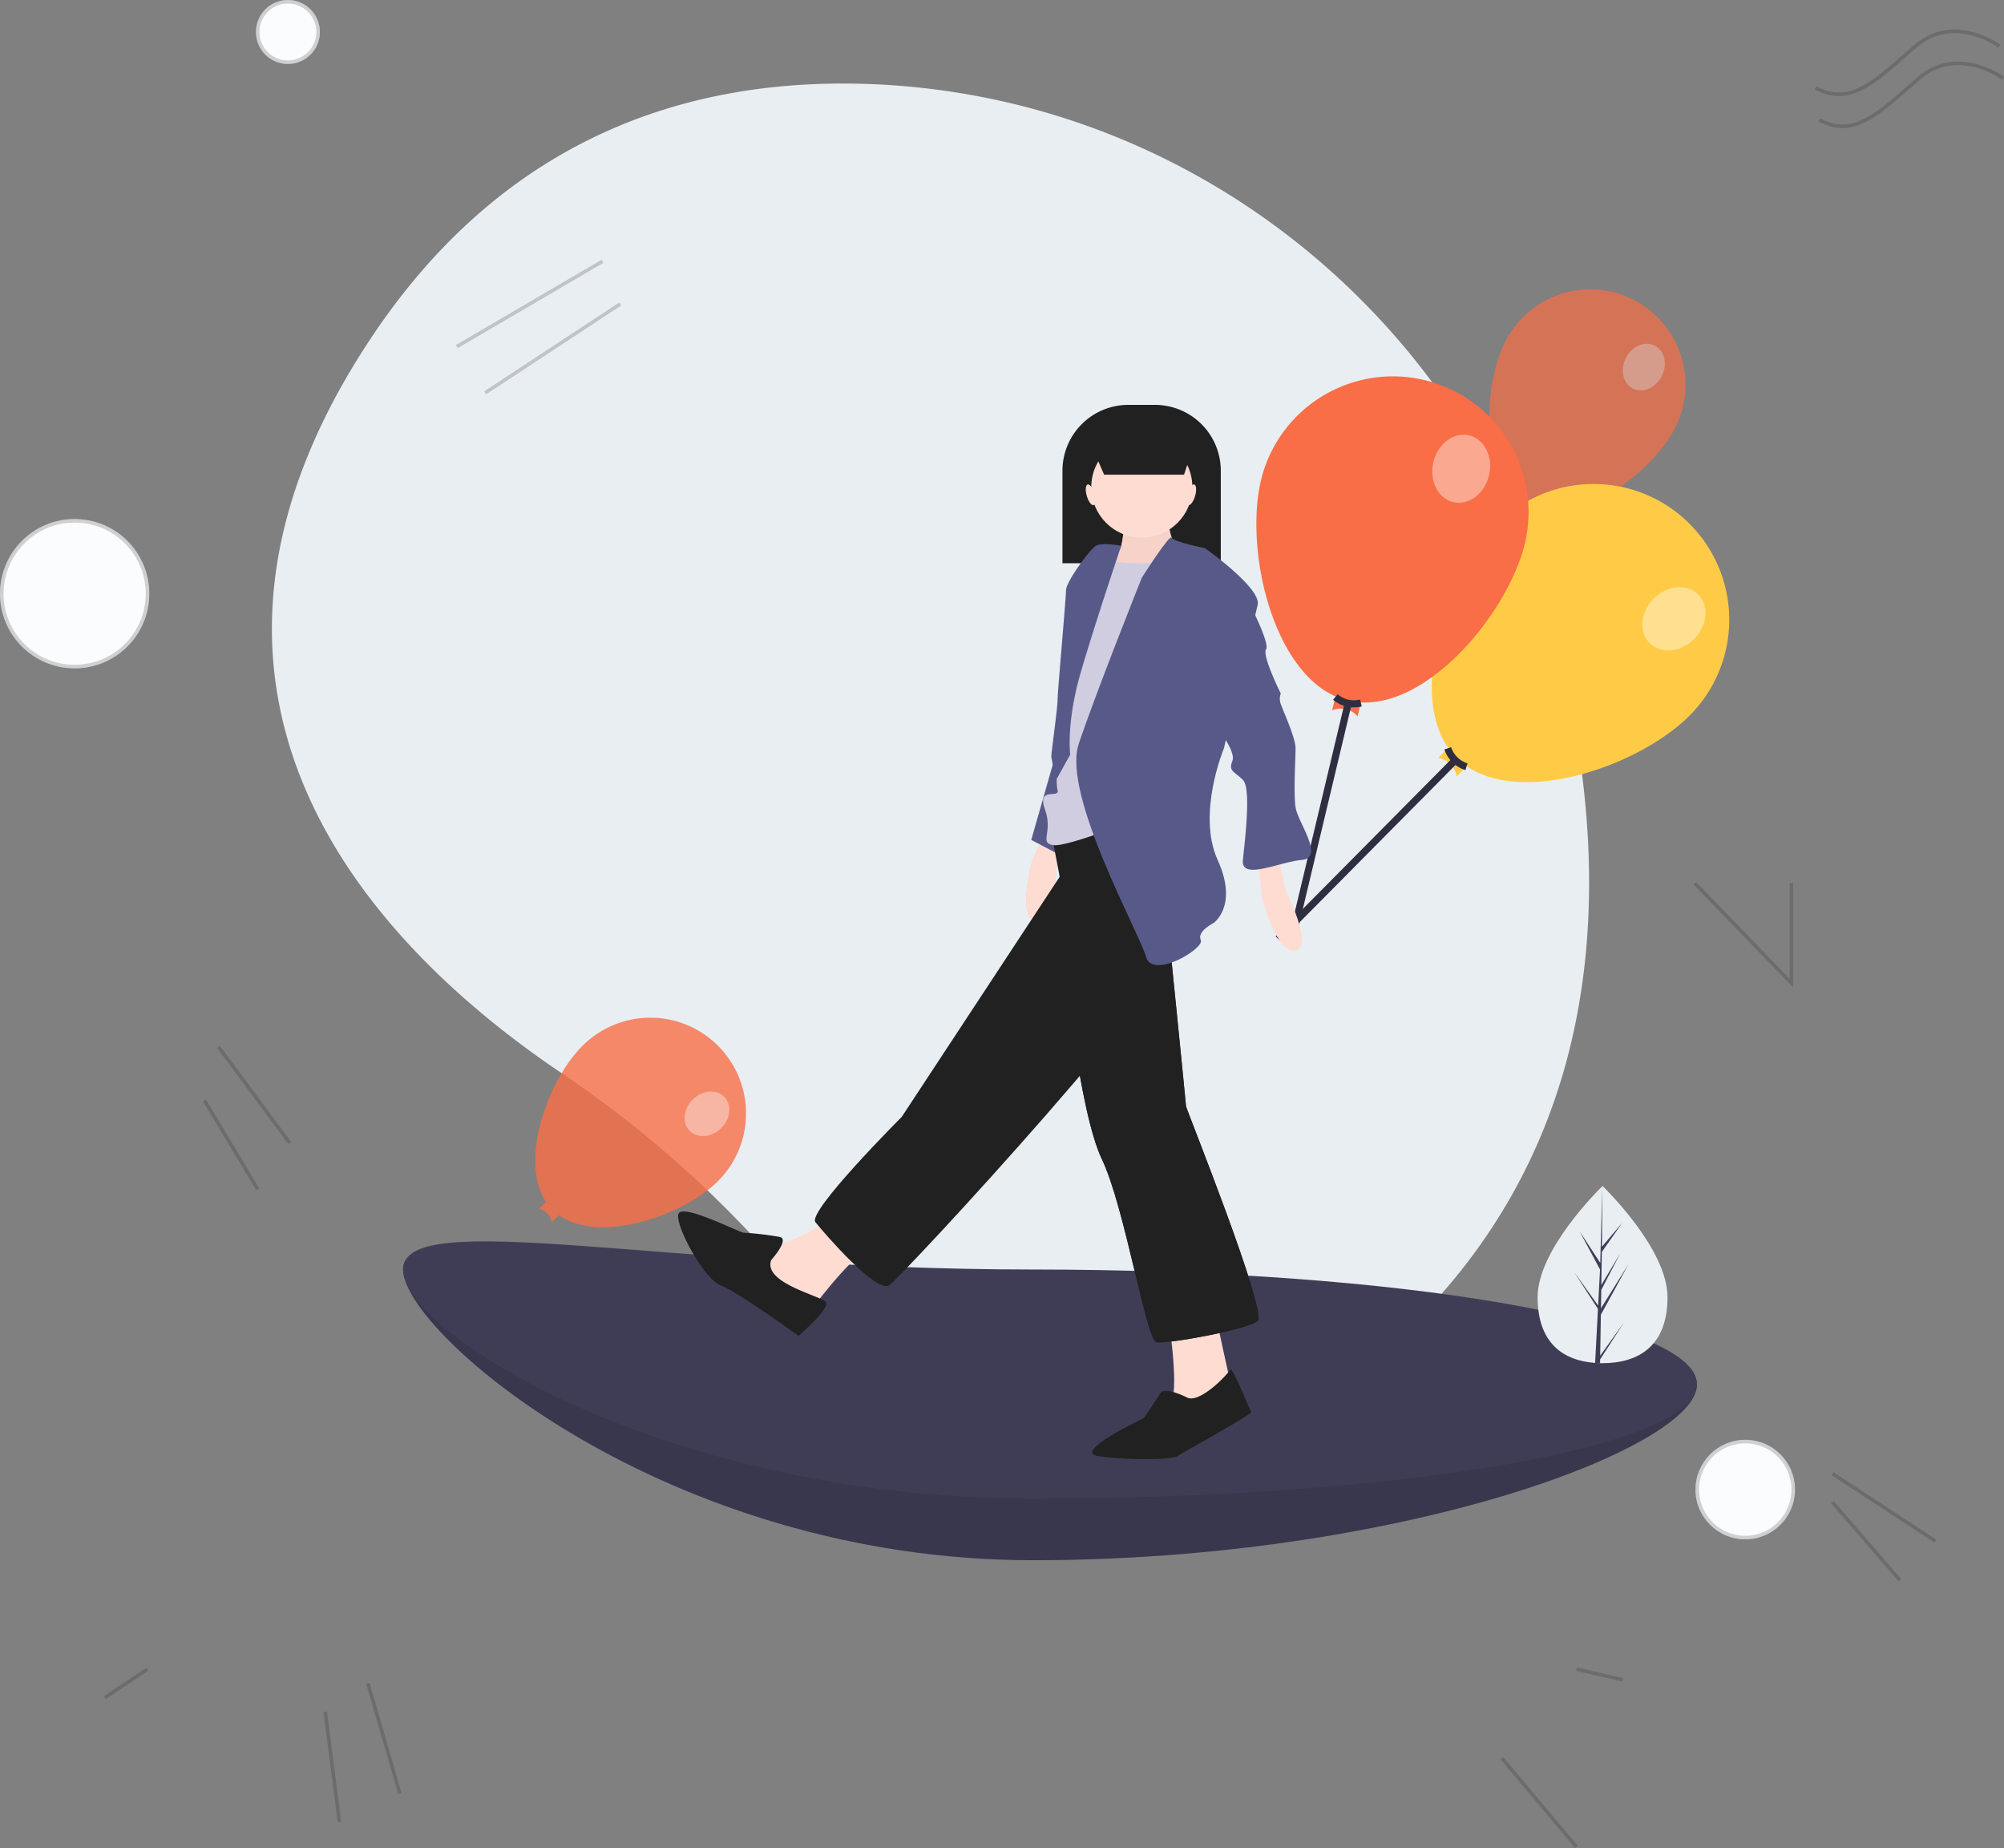 <svg xmlns="http://www.w3.org/2000/svg" width="563.797" height="519.822" viewBox="0 0 563.797 519.822">
  <rect x="0" y="0" width="563.797" height="519.822" fill="#808080" stroke="none"/>
  <g id="Group_75" data-name="Group 75" transform="translate(-51.5 -214.5)">
    <g id="Login" transform="translate(128 238)">
      <path id="Path_584" data-name="Path 584" d="M589.942,231.568c-22.957-90.276-102.284-155.442-195.4-158.056-49.226-1.382-101.025,14.944-138.739,72.075-67.417,102.127,4.143,172.7,54.033,206.235a312.176,312.176,0,0,1,64.525,58c33.7,39.989,98.528,89.682,175.737,11.821C606.061,365.205,605.234,291.7,589.942,231.568Z" transform="translate(-228.298 -73.433)" fill="#e8eef2"/>
      <path id="Path_585" data-name="Path 585" d="M659.21,706.622c0,17.793-83.678,49.362-186.9,49.362s-177.1-63.975-177.1-81.768,73.881,17.333,177.1,17.333S659.21,688.828,659.21,706.622Z" transform="translate(-258.306 -340.618)" fill="#3f3d56"/>
      <path id="Path_586" data-name="Path 586" d="M659.21,706.622c0,17.793-83.678,49.362-186.9,49.362s-177.1-63.975-177.1-81.768,73.881,17.333,177.1,17.333S659.21,688.828,659.21,706.622Z" transform="translate(-258.306 -340.618)" opacity="0.1"/>
      <path id="Path_587" data-name="Path 587" d="M659.21,704.093c0,17.793-83.678,32.218-186.9,32.218s-177.1-46.642-177.1-64.435,73.881,0,177.1,0S659.21,686.3,659.21,704.093Z" transform="translate(-258.306 -338.278)" fill="#3f3d56"/>
      <g id="Group_57" data-name="Group 57" transform="translate(333.174 57.893)" opacity="0.7">
        <path id="Path_588" data-name="Path 588" d="M901.551,217.485c-6.779,13.158-28.266,28.663-41.424,21.884s-13.005-33.276-6.226-46.434a26.8,26.8,0,1,1,47.65,24.55Z" transform="translate(-840.008 -178.403)" fill="#f96e46"/>
        <path id="Path_589" data-name="Path 589" d="M867.165,289.6a4.44,4.44,0,0,0-4.593-2.366l2.366-4.593L869.531,285Z" transform="translate(-845.933 -225.15)" fill="#f96e46"/>
        <path id="Path_590" data-name="Path 590" d="M864.83,286.635a5.683,5.683,0,0,0,4.611,2.352" transform="translate(-846.946 -226.943)" fill="none" stroke="#2f2e41" stroke-miterlimit="10" stroke-width="2"/>
        <ellipse id="Ellipse_52" data-name="Ellipse 52" cx="6.781" cy="5.651" rx="6.781" ry="5.651" transform="translate(44.669 25.305) rotate(-62.742)" fill="#fff" opacity="0.4"/>
        <line id="Line_67" data-name="Line 67" x1="19.995" y2="50.317" transform="translate(0 61.131)" fill="none" stroke="#2f2e41" stroke-miterlimit="10" stroke-width="2"/>
      </g>
      <path id="Path_591" data-name="Path 591" d="M892.578,342.722c-14.842,14.974-50.669,26.839-65.643,12s-3.424-50.772,11.419-65.746a38.174,38.174,0,0,1,54.224,53.749Z" transform="translate(-493.64 -165.031)" fill="#ffcb47"/>
      <path id="Path_592" data-name="Path 592" d="M828.414,418.343a6.324,6.324,0,0,0-5.227-5.181l5.181-5.226,5.226,5.181Z" transform="translate(-495.096 -223.452)" fill="#ffcb47"/>
      <path id="Path_593" data-name="Path 593" d="M828.108,412.5a8.1,8.1,0,0,0,5.257,5.168" transform="translate(-497.302 -225.498)" fill="none" stroke="#2f2e41" stroke-miterlimit="10" stroke-width="2"/>
      <line id="Line_68" data-name="Line 68" x1="49.215" y2="49.65" transform="translate(283.083 190.951)" fill="none" stroke="#2f2e41" stroke-miterlimit="10" stroke-width="2"/>
      <ellipse id="Ellipse_53" data-name="Ellipse 53" cx="9.659" cy="8.049" rx="9.659" ry="8.049" transform="translate(381.913 151.751) rotate(-45.252)" fill="#fff" opacity="0.4"/>
      <path id="Path_594" data-name="Path 594" d="M806.065,269.412c-4.891,20.508-29.322,49.274-49.83,44.384S726.907,272.209,731.8,251.7a38.175,38.175,0,0,1,74.266,17.711Z" transform="translate(-453.517 -140.23)" fill="#f96e46"/>
      <path id="Path_595" data-name="Path 595" d="M776.3,388.967a6.324,6.324,0,0,0-7.158-1.707l1.707-7.158,7.158,1.707Z" transform="translate(-470.857 -210.969)" fill="#f96e46"/>
      <path id="Path_596" data-name="Path 596" d="M770.79,386.324A8.1,8.1,0,0,0,777.968,388" transform="translate(-471.596 -213.759)" fill="none" stroke="#2f2e41" stroke-miterlimit="10" stroke-width="2"/>
      <ellipse id="Ellipse_54" data-name="Ellipse 54" cx="9.659" cy="8.049" rx="9.659" ry="8.049" transform="translate(324.516 115.878) rotate(-76.586)" fill="#fff" opacity="0.4"/>
      <line id="Line_69" data-name="Line 69" x1="16.217" y2="68.002" transform="translate(286.387 175.154)" fill="none" stroke="#2f2e41" stroke-miterlimit="10" stroke-width="2"/>
      <g id="Group_58" data-name="Group 58" transform="translate(74.087 262.765)" opacity="0.8">
        <path id="Path_597" data-name="Path 597" d="M413.773,596.111c-10.661,10.374-36.086,18.289-46.46,7.628s-1.769-35.86,8.892-46.234a26.934,26.934,0,1,1,37.568,38.607Z" transform="translate(-362.63 -549.874)" fill="#f96e46"/>
        <path id="Path_598" data-name="Path 598" d="M368.086,648.227a4.462,4.462,0,0,0-3.621-3.721l3.721-3.621,3.621,3.721Z" transform="translate(-363.453 -590.691)" fill="#f96e46"/>
        <path id="Path_599" data-name="Path 599" d="M368,644.047a5.711,5.711,0,0,0,3.643,3.713" transform="translate(-365.039 -592.109)" fill="#f96e46"/>
        <ellipse id="Ellipse_55" data-name="Ellipse 55" cx="6.815" cy="5.679" rx="6.815" ry="5.679" transform="matrix(0.717, -0.697, 0.697, 0.717, 39.462, 27.718)" fill="#fff" opacity="0.4"/>
      </g>
      <path id="Path_600" data-name="Path 600" d="M421.793,163.886h7.49a18.527,18.527,0,0,1,18.527,18.527v26.016H403.266V182.413a18.527,18.527,0,0,1,18.527-18.527Z" transform="translate(-180.858 -73.5)" fill="#212121"/>
      <path id="Path_601" data-name="Path 601" d="M620.52,447.616,614.9,459.435s-4.582,15.877.61,17.574,6.205-16.293,6.205-16.293l4.3-11.913Z" transform="translate(-400.844 -241.248)" fill="#ffb9b9"/>
      <path id="Path_602" data-name="Path 602" d="M620.52,447.616,614.9,459.435s-4.582,15.877.61,17.574,6.205-16.293,6.205-16.293l4.3-11.913Z" transform="translate(-400.844 -241.248)" fill="#ffdcd2"/>
      <path id="Path_603" data-name="Path 603" d="M394.461,340.643l-7.11,24.883,11.257,5.924V341.828Z" transform="translate(-173.72 -152.773)" fill="#575a89"/>
      <path id="Path_604" data-name="Path 604" d="M659.116,293.016s-.592,9.479-1.777,9.479-3.555,11.257-3.555,11.257l10.072,6.517L676.3,309.012l-3.555-8.887a13.232,13.232,0,0,1-1.185-7.109C672.15,289.461,659.116,293.016,659.116,293.016Z" transform="translate(-419.121 -171.204)" fill="#ffb9b9"/>
      <path id="Path_605" data-name="Path 605" d="M659.116,293.016s-.592,9.479-1.777,9.479-3.555,11.257-3.555,11.257l10.072,6.517L676.3,309.012l-3.555-8.887a13.232,13.232,0,0,1-1.185-7.109C672.15,289.461,659.116,293.016,659.116,293.016Z" transform="translate(-419.121 -171.204)" fill="#f6d2c8"/>
      <path id="Path_606" data-name="Path 606" d="M731.128,463.656l1.185,13.034s4.147,16,9.479,14.811-2.962-17.181-2.962-17.181l-2.37-12.441Z" transform="translate(-453.809 -247.644)" fill="#ffdcd2"/>
      <path id="Path_607" data-name="Path 607" d="M684.936,696.534s3.555,21.921,1.185,26.068,2.37,4.74,2.37,4.74l14.219-3.555V717.27s-4.74-21.328-4.74-22.513S684.936,696.534,684.936,696.534Z" transform="translate(-433.092 -351.961)" fill="#ffdcd2"/>
      <path id="Path_608" data-name="Path 608" d="M632.3,500.617s4.147,42.656,10.664,56.283,12.441,50.951,15.4,51.543,25.475-3.555,28.438-5.924-20.143-59.837-20.143-60.43-5.332-53.321-5.332-53.321l-7.109-11.849Z" transform="translate(-409.486 -254.39)" fill="#2f2e41"/>
      <path id="Path_609" data-name="Path 609" d="M632.3,500.617s4.147,42.656,10.664,56.283,12.441,50.951,15.4,51.543,25.475-3.555,28.438-5.924-20.143-59.837-20.143-60.43-5.332-53.321-5.332-53.321l-7.109-11.849Z" transform="translate(-409.486 -254.39)" fill="#212121"/>
      <path id="Path_610" data-name="Path 610" d="M673.134,737s-5.925-2.962-7.109-1.185l-4.74,7.109s-20.143,9.479-13.034,10.664,20.736,1.185,22.513,0,21.328-11.849,20.736-12.442-5.332-13.034-5.925-11.849S676.689,739.366,673.134,737Z" transform="translate(-415.958 -367.54)" fill="#212121"/>
      <path id="Path_611" data-name="Path 611" d="M495.4,652.015s-13.626,9.479-20.143,7.7,0,13.034,0,13.034l11.849,6.517,3.555-2.962s12.441-16.589,17.773-17.181S495.4,652.015,495.4,652.015Z" transform="translate(-337.756 -332.917)" fill="#ffdcd2"/>
      <path id="Path_612" data-name="Path 612" d="M571.775,447.243l2.37,12.441-44.433,67.54s-26.66,26.66-24.29,29.622S522.6,576.99,526.156,574.62s85.905-91.237,85.313-103.087-20.143-34.362-20.143-34.362l-19.551,8.887Z" transform="translate(-352.516 -236.563)" fill="#212121"/>
      <path id="Path_613" data-name="Path 613" d="M461.692,662.381s5.332-5.924,2.37-6.517a88.47,88.47,0,0,0-10.072-1.185c-1.185,0-17.181-8.294-18.366-5.332s7.109,18.366,11.849,20.143,21.921,14.219,21.921,14.219,8.887-7.7,7.7-9.479S459.322,668.9,461.692,662.381Z" transform="translate(-321.229 -331.434)" fill="#212121"/>
      <circle id="Ellipse_56" data-name="Ellipse 56" cx="14.219" cy="14.219" r="14.219" transform="translate(230.516 99.299)" fill="#ffdcd2"/>
      <path id="Path_614" data-name="Path 614" d="M652.423,315.524s-10.072.592-13.034-1.185-9.479,24.29-9.479,24.29l-4.147,34.362s-.592,4.147,0,6.517-5.925-1.185-3.555,5.332-1.777,9.479,2.37,10.072,26.068-8.294,26.068-8.294l10.072-52.728,2.962-21.328Z" transform="translate(-404.726 -180.679)" fill="#d0cde1"/>
      <path id="Path_615" data-name="Path 615" d="M645.53,308.822s-5.458-1.112-7.235.073S630,318.967,630,321.337s-2.37,28.438-2.37,30.807-1.777,14.811-1.777,16a49.044,49.044,0,0,0,1.52,6.277l3.813-6.87s-1.185-8.887,2.962-23.106S645.53,308.822,645.53,308.822Z" transform="translate(-406.595 -178.789)" fill="#575a89"/>
      <path id="Path_616" data-name="Path 616" d="M657.049,316.235s7.915-12.441,8.4-11.257,9.373,2.962,9.373,2.962,16,11.257,14.811,16-9.479,40.287-9.479,40.287-7.7,18.366-1.777,31.4-1.185,17.773-1.185,17.773-4.74,2.37-3.555,4.74-13.626,11.257-15.4,4.74-23.7-45.619-18.958-59.837S657.049,316.235,657.049,316.235Z" transform="translate(-412.314 -177.241)" fill="#575a89"/>
      <path id="Path_617" data-name="Path 617" d="M718.049,336.2s6.517,12.441,5.332,14.219,4.147,12.442,4.147,12.442a4.1,4.1,0,0,0,0,2.962c.592,1.777,4.147,9.479,4.147,12.441s-.593,12.441,0,16.589,8.294,14.219,1.777,14.811-17.181,5.925-16.589,0,2.37-20.143,0-22.513-4.147-2.37-2.962-5.332-5.332-10.664-5.332-10.664Z" transform="translate(-443.691 -191.277)" fill="#575a89"/>
      <path id="Path_618" data-name="Path 618" d="M442.862,189.961H420.373l-5.092-11.7h31.4Z" transform="translate(-186.246 -79.946)" fill="#212121"/>
      <ellipse id="Ellipse_57" data-name="Ellipse 57" cx="1.132" cy="3.02" rx="1.132" ry="3.02" transform="translate(228.408 113.093) rotate(-16.16)" fill="#ffdcd2"/>
      <ellipse id="Ellipse_58" data-name="Ellipse 58" cx="3.02" cy="1.132" rx="3.02" ry="1.132" transform="translate(256.718 118.261) rotate(-73.84)" fill="#ffdcd2"/>
      <path id="Path_619" data-name="Path 619" d="M910.492,666.987c0,13.762-8.18,18.566-18.272,18.566-.235,0-.469,0-.7-.006q-.7-.019-1.388-.067c-9.109-.643-16.183-5.7-16.183-18.494,0-13.242,16.918-29.951,18.2-31.194h0v0c.047-.044.073-.07.073-.07S910.492,653.225,910.492,666.987Z" transform="translate(-517.861 -325.609)" fill="#e8eef2"/>
      <path id="Path_620" data-name="Path 620" d="M899.9,683.448l6.681-9.337-6.7,10.361-.019,1.074q-.7-.019-1.388-.067l.719-13.765-.006-.108.013-.019.07-1.3L892.557,659.9l6.735,9.41.016.279.545-10.4L894.1,648.452l5.819,8.906.567-21.565,0-.073v.07l-.1,17.007,5.724-6.741-5.749,8.206-.149,9.315,5.344-8.938L900.2,664.946l-.086,5.179,7.759-12.44-7.787,14.247Z" transform="translate(-526.206 -325.609)" fill="#3f3d56"/>
    </g>
    <g id="Group_55" data-name="Group 55" transform="translate(689.5 990.5) rotate(-180)">
      <line id="Line_56" data-name="Line 56" x2="19" y2="22" transform="translate(103.5 331.5)" fill="none" stroke="rgba(33,33,33,0.2)" stroke-width="1"/>
      <line id="Line_57" data-name="Line 57" x2="29" y2="19" transform="translate(93.5 342.5)" fill="none" stroke="rgba(33,33,33,0.2)" stroke-width="1"/>
      <line id="Line_58" data-name="Line 58" x2="4" y2="31" transform="translate(542.5 263.5)" fill="none" stroke="rgba(33,33,33,0.2)" stroke-width="1"/>
      <line id="Line_59" data-name="Line 59" x2="9" y2="31" transform="translate(525.5 271.5)" fill="none" stroke="rgba(33,33,33,0.2)" stroke-width="1"/>
      <line id="Line_60" data-name="Line 60" x2="21" y2="25" transform="translate(194.5 256.5)" fill="none" stroke="rgba(33,33,33,0.2)" stroke-width="1"/>
      <line id="Line_61" data-name="Line 61" x2="13" y2="3" transform="translate(181.5 303.5)" fill="none" stroke="rgba(33,33,33,0.2)" stroke-width="1"/>
      <line id="Line_62" data-name="Line 62" x1="12" y2="8" transform="translate(596.5 298.5)" fill="none" stroke="rgba(33,33,33,0.2)" stroke-width="1"/>
      <line id="Line_63" data-name="Line 63" x2="15" y2="25" transform="translate(565.5 441.5)" fill="none" stroke="rgba(33,33,33,0.2)" stroke-width="1"/>
      <line id="Line_64" data-name="Line 64" x2="20" y2="27" transform="translate(556.5 454.5)" fill="none" stroke="rgba(33,33,33,0.2)" stroke-width="1"/>
      <line id="Line_65" data-name="Line 65" x1="38" y2="25" transform="translate(463.5 665.5)" fill="none" stroke="rgba(33,33,33,0.2)" stroke-width="1"/>
      <line id="Line_66" data-name="Line 66" x1="41" y2="24" transform="translate(468.5 678.5)" fill="none" stroke="rgba(33,33,33,0.2)" stroke-width="1"/>
      <g id="Ellipse_47" data-name="Ellipse 47" transform="translate(133 343)" fill="#fafcfe" stroke="rgba(33,33,33,0.2)" stroke-width="1">
        <circle cx="14" cy="14" r="14" stroke="none"/>
        <circle cx="14" cy="14" r="13.5" fill="none"/>
      </g>
      <g id="Ellipse_48" data-name="Ellipse 48" transform="translate(596 588)" fill="#fafcfe" stroke="rgba(33,33,33,0.2)" stroke-width="1">
        <circle cx="21" cy="21" r="21" stroke="none"/>
        <circle cx="21" cy="21" r="20.5" fill="none"/>
      </g>
      <g id="Ellipse_49" data-name="Ellipse 49" transform="translate(548 758)" fill="#fafcfe" stroke="rgba(33,33,33,0.2)" stroke-width="1">
        <circle cx="9" cy="9" r="9" stroke="none"/>
        <circle cx="9" cy="9" r="8.5" fill="none"/>
      </g>
      <path id="Path_550" data-name="Path 550" d="M-22360-13290.431v-28.134l27.2,28.134" transform="translate(22494 13818)" fill="none" stroke="rgba(33,33,33,0.2)" stroke-width="1"/>
      <path id="Path_551" data-name="Path 551" d="M-22427.5-13241.98s12.646,9.377,23.586,0,17.975-17.192,28.133-11.722" transform="translate(22502 13996)" fill="none" stroke="rgba(33,33,33,0.2)" stroke-width="1"/>
      <path id="Path_552" data-name="Path 552" d="M-22427.5-13241.98s12.646,9.377,23.586,0,17.975-17.192,28.133-11.722" transform="translate(22503 14005)" fill="none" stroke="rgba(33,33,33,0.2)" stroke-width="1"/>
    </g>
  </g>
</svg>
